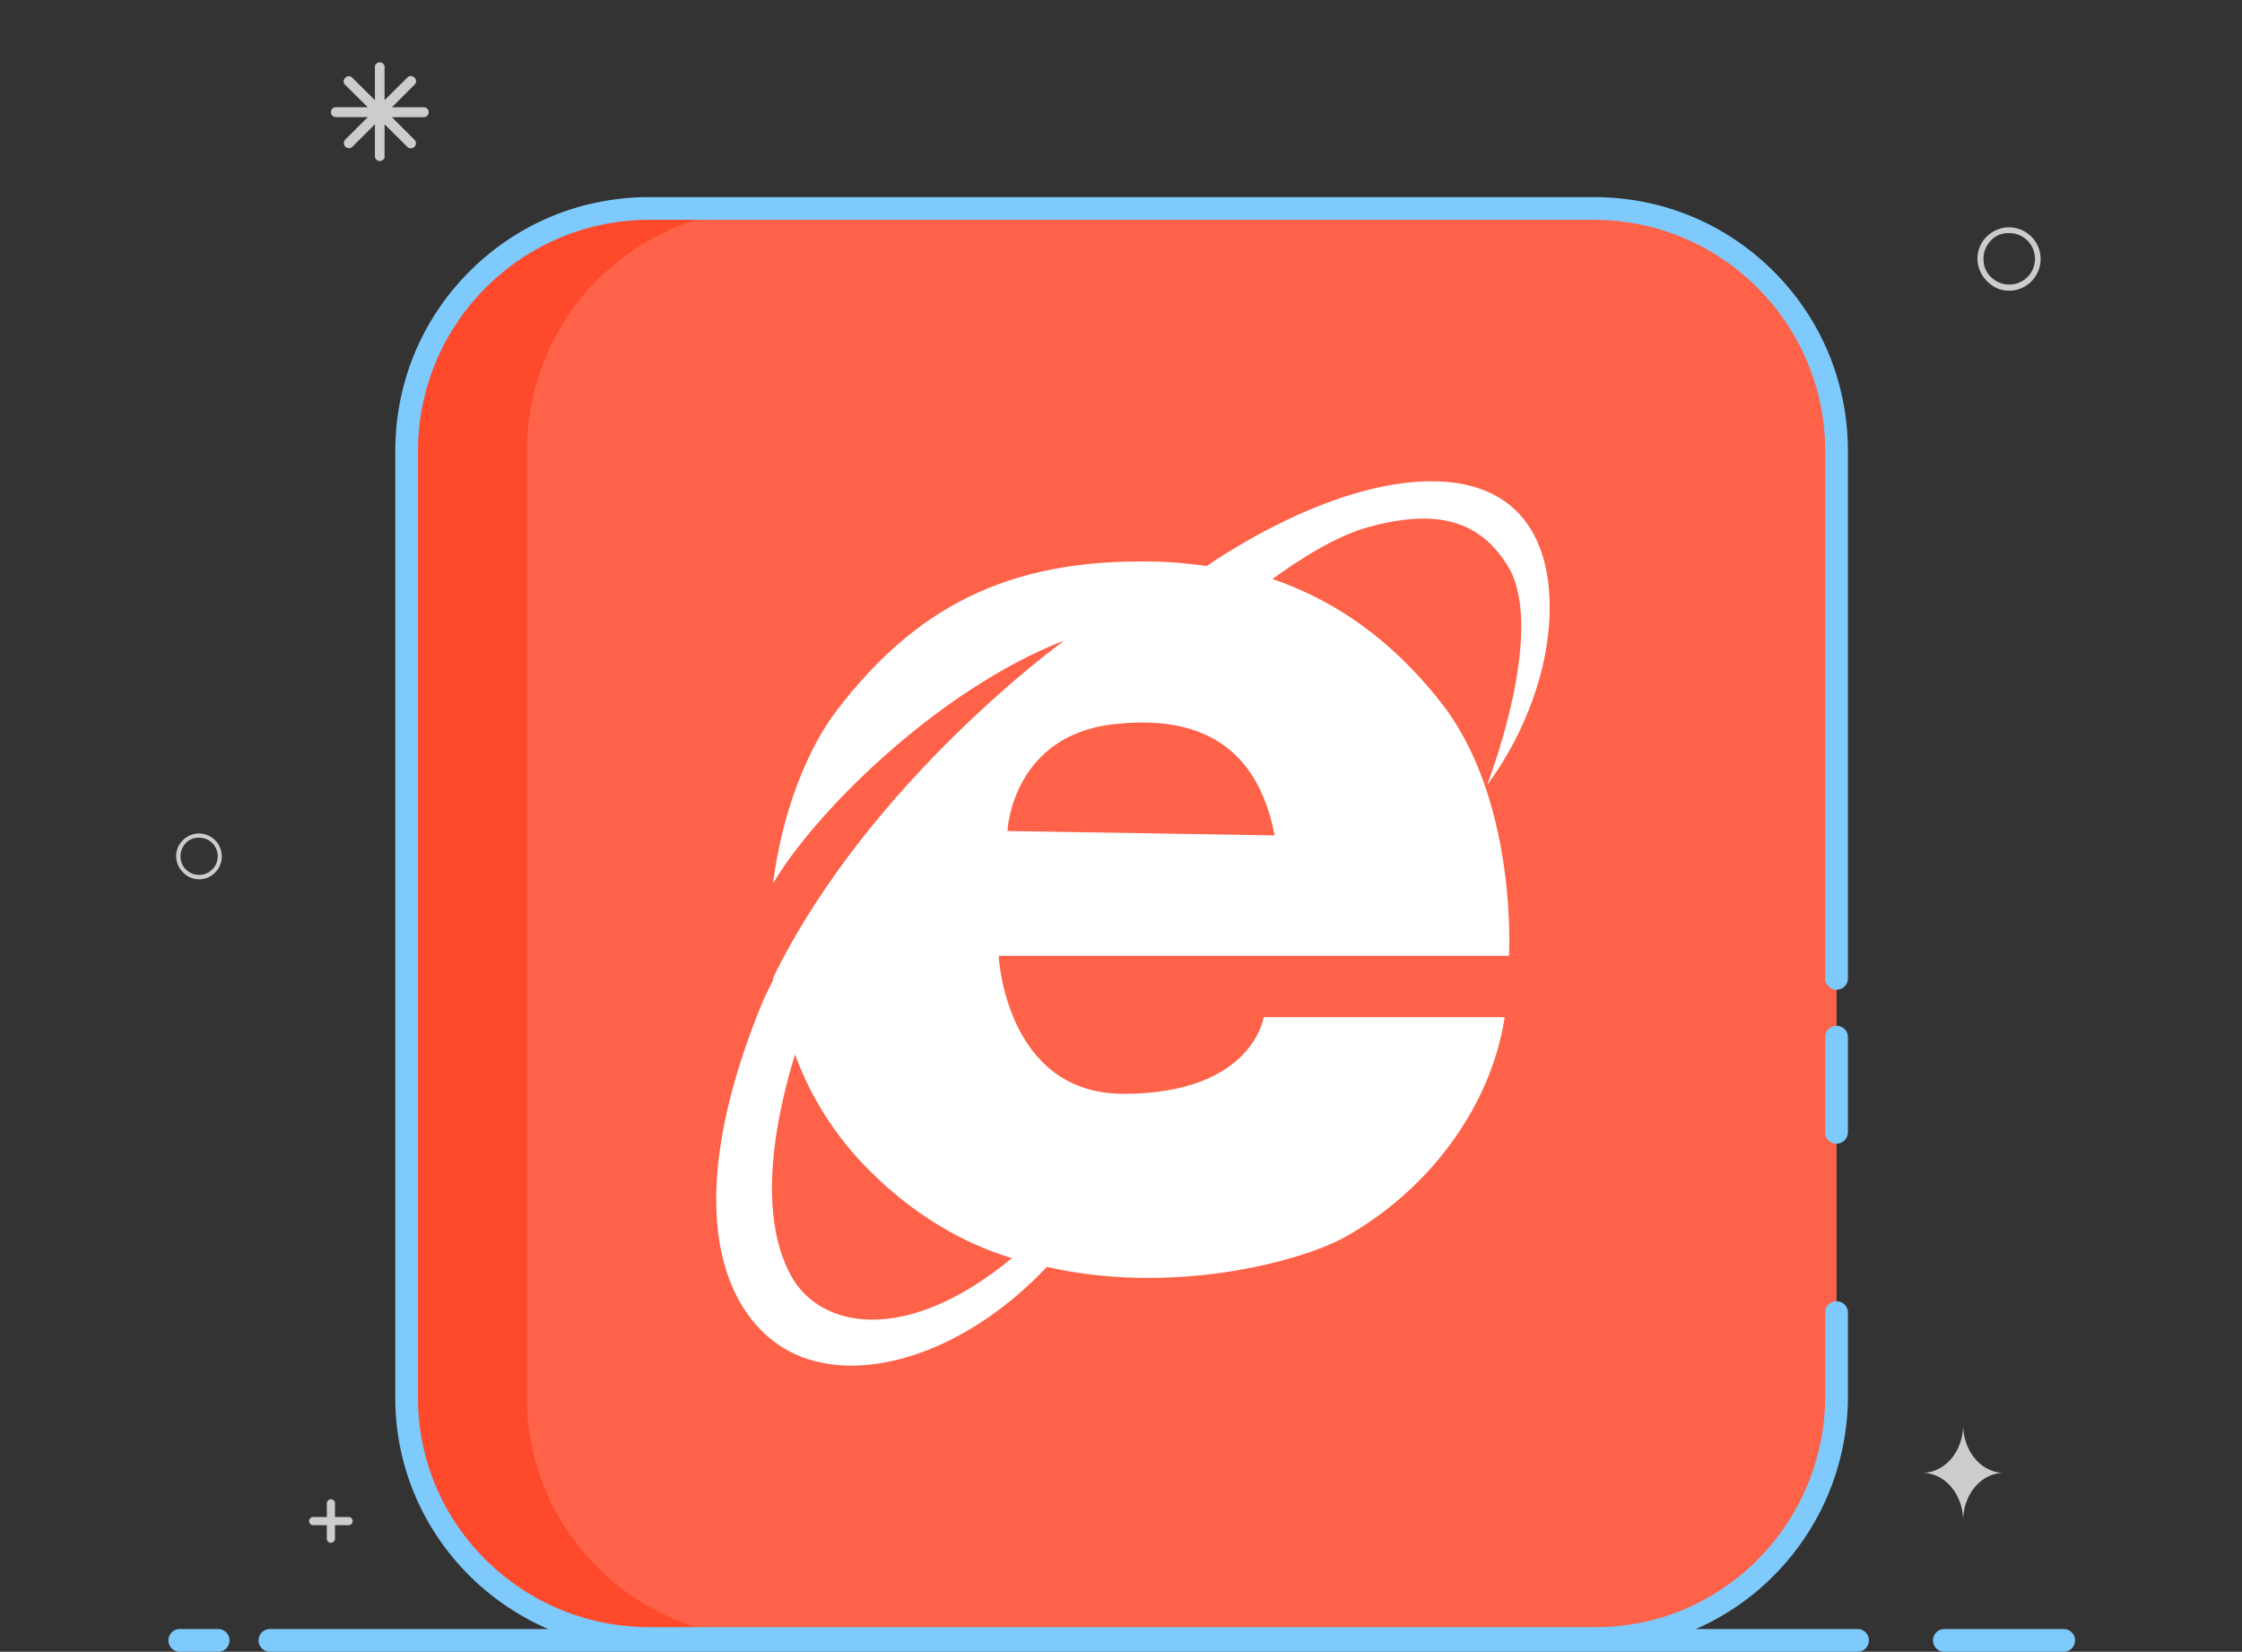 <?xml version="1.0" standalone="no"?><!DOCTYPE svg PUBLIC "-//W3C//DTD SVG 1.1//EN" "http://www.w3.org/Graphics/SVG/1.1/DTD/svg11.dtd"><svg t="1610099915694" class="icon" viewBox="0 0 1390 1024" version="1.1" xmlns="http://www.w3.org/2000/svg" p-id="18588" data-spm-anchor-id="a313x.7781069.0.i39" xmlns:xlink="http://www.w3.org/1999/xlink" width="271.484" height="200"><rect x="0" y="0" width="1390" height="1024" fill="#333333" stroke="none"/><defs><style type="text/css"></style></defs><path d="M1279.461 1023.999h-73.996a7.04 7.04 0 1 1 0-14.081h73.996a7.04 7.04 0 1 1 0 14.081zM1151.651 1023.999H167.345a7.04 7.04 0 1 1 0-14.081h984.305a7.04 7.04 0 1 1 0 14.081zM135.263 1023.999H111.46a7.04 7.04 0 1 1 0-14.081h23.803a7.04 7.04 0 1 1 0 14.081z" fill="#7ECAFC" p-id="18589"></path><path d="M137.455 529.672c-0.699-7.821-7.607-13.594-15.427-12.895a14.627 14.627 0 0 0-9.559 5.066 13.661 13.661 0 0 0-3.179 10.316 14.602 14.602 0 0 0 5.14 9.558 13.088 13.088 0 0 0 9.004 3.382h1.126c7.819-0.699 13.593-7.605 12.895-15.427z m-8.663 11.407a11.53 11.53 0 0 1-12.757-1.398 10.561 10.561 0 0 1-4.052-7.802 11.54 11.54 0 0 1 2.593-8.488 10.578 10.578 0 0 1 7.821-4.054h1.033a11.448 11.448 0 0 1 11.509 10.475 11.532 11.532 0 0 1-6.147 11.266zM1265.064 158.833c-0.969-10.821-10.528-18.81-21.347-17.841a20.222 20.222 0 0 0-13.224 7.008 18.902 18.902 0 0 0-4.401 14.274 20.211 20.211 0 0 0 7.114 13.225 18.108 18.108 0 0 0 12.457 4.679h1.559c10.819-0.965 18.808-10.523 17.842-21.346z m-11.987 15.783a15.956 15.956 0 0 1-17.652-1.935 14.608 14.608 0 0 1-5.608-10.795 15.966 15.966 0 0 1 3.588-11.746 14.639 14.639 0 0 1 10.822-5.608h1.431c8.28-0.075 15.222 6.242 15.922 14.494a15.947 15.947 0 0 1-8.502 15.589zM235.503 99.852a3.055 3.055 0 0 1-3.055-3.055V77.042l-13.951 13.953a3.132 3.132 0 0 1-4.429-4.427l13.955-13.953h-19.791a3.069 3.069 0 1 1 0-6.139h19.791l-13.955-13.786a2.916 2.916 0 0 1 0-4.427 2.915 2.915 0 0 1 2.216-1.016c0.851 0 1.657 0.369 2.213 1.016l13.951 13.819V42.324a3.051 3.051 0 0 1 4.693-3.164 3.043 3.043 0 0 1 1.278 3.164v19.757l14.089-13.954a2.918 2.918 0 0 1 4.429 0 2.918 2.918 0 0 1 0 4.427l-13.955 13.955h19.756a3.067 3.067 0 1 1 0 6.136h-19.756l13.955 13.956c0.791 0.787 1.098 1.941 0.81 3.022a3.138 3.138 0 0 1-2.213 2.216 3.135 3.135 0 0 1-3.025-0.813L238.419 77.041v19.756c0.337 1.711-1.372 3.054-3.051 3.054h0.135zM216.147 940.447h-8.444v-8.445c0-1.405-1.136-2.541-2.541-2.541s-2.541 1.136-2.541 2.541v8.445h-8.444a2.54 2.54 0 1 0 0 5.082h8.444v8.444a2.53 2.53 0 0 0 2.528 2.526l0.026-0.109a2.521 2.521 0 0 0 2.527-2.528v-8.331h8.444a2.542 2.542 0 0 0 0-5.083zM1217.116 883.169c0 16.738-11.335 29.904-25.352 29.904 14.058 0 25.352 13.391 25.352 29.905 0-16.741 11.336-29.905 25.348-29.905-14.058 0.001-25.348-13.386-25.348-29.904z m0 0" fill="#CCCCCC" p-id="18590"></path><path d="M988.199 129.231H402.55C319.269 129.231 252.104 196.396 252.104 279.676v586.994c0 81.935 67.164 149.094 150.446 149.094h586.992c81.936 0 149.096-67.159 149.096-150.443V279.676c-0.001-83.28-67.16-150.444-150.439-150.444z" fill="#fe6248" p-id="18591" data-spm-anchor-id="a313x.7781069.0.i37" class=""></path><path d="M326.618 866.669v-586.994c0-83.28 67.164-150.444 150.446-150.444h-74.514C319.269 129.231 252.104 196.396 252.104 279.676v586.994c0 81.935 67.164 149.094 150.446 149.094h74.514c-83.281 0-150.446-67.159-150.446-149.094z" fill="#fe492a" p-id="18592" data-spm-anchor-id="a313x.7781069.0.i38" class=""></path><path d="M989.542 1022.804H402.55c-86.838 0-157.486-70.04-157.486-156.135v-586.994c0-42.159 16.356-81.733 46.054-111.431s69.273-46.054 111.431-46.054h585.649c42.157 0 81.732 16.356 111.429 46.054 29.696 29.699 46.051 69.272 46.051 111.431v326.868a7.04 7.04 0 1 1-14.081 0V279.676c0-79.073-64.329-143.404-143.399-143.404H402.55c-79.074 0-143.404 64.33-143.404 143.404v586.994c0 78.327 64.33 142.054 143.404 142.054h586.992c78.329 0 142.055-64.33 142.055-143.403v-51.587a7.04 7.04 0 1 1 14.081 0v51.587c-0.001 86.837-70.043 157.483-156.136 157.483z" fill="#7ECAFC" p-id="18593"></path><path d="M1138.637 709.004a7.04 7.04 0 0 1-7.04-7.04v-58.99a7.04 7.04 0 1 1 14.081 0v58.99a7.04 7.04 0 0 1-7.04 7.04z" fill="#7ECAFC" p-id="18594"></path><path d="M954.571 420.072c10.849-38.037 14.969-111.368-52.937-120.842-54.307-6.799-119.468 28.493-153.456 51.632-10.844-1.374-23.068-2.745-35.288-2.745-88.301-1.374-145.287 28.493-194.174 92.347-17.645 23.068-33.919 62.482-39.409 107.247 24.443-42.088 100.516-119.469 180.646-150.711 0 0-120.842 86.925-180.646 209.139v1.372c-2.745 5.426-5.423 10.85-8.17 17.646-58.362 145.285-10.848 207.768 33.986 218.617 40.717 10.848 97.774-9.477 143.912-58.362 77.381 17.644 154.829-2.746 183.323-17.649 54.313-29.864 92.347-82.805 100.52-137.183H783.469s-6.796 47.514-86.924 47.514c-73.328 0-77.381-85.552-77.381-85.552h316.387s5.426-92.345-39.408-153.452c-25.818-33.921-59.738-63.856-107.249-80.129 14.969-10.845 39.413-27.19 61.107-32.613 40.715-10.845 67.907-4.05 85.55 25.818 23.072 40.717-13.594 134.438-13.594 134.438s21.762-27.12 32.612-66.531zM627.338 779.988c-62.481 51.634-114.047 44.836-134.438 14.967-17.649-27.191-20.393-74.702 0-141.234 9.474 25.818 24.443 50.258 46.138 71.957 27.189 27.123 57.056 44.767 88.3 54.311z m-2.75-264.823s2.75-61.107 69.282-66.532c57.056-5.425 86.92 20.393 96.398 69.28l-165.68-2.748z m0 0" fill="#ffffff" p-id="18595" data-spm-anchor-id="a313x.7781069.0.i41" class="selected"></path></svg>